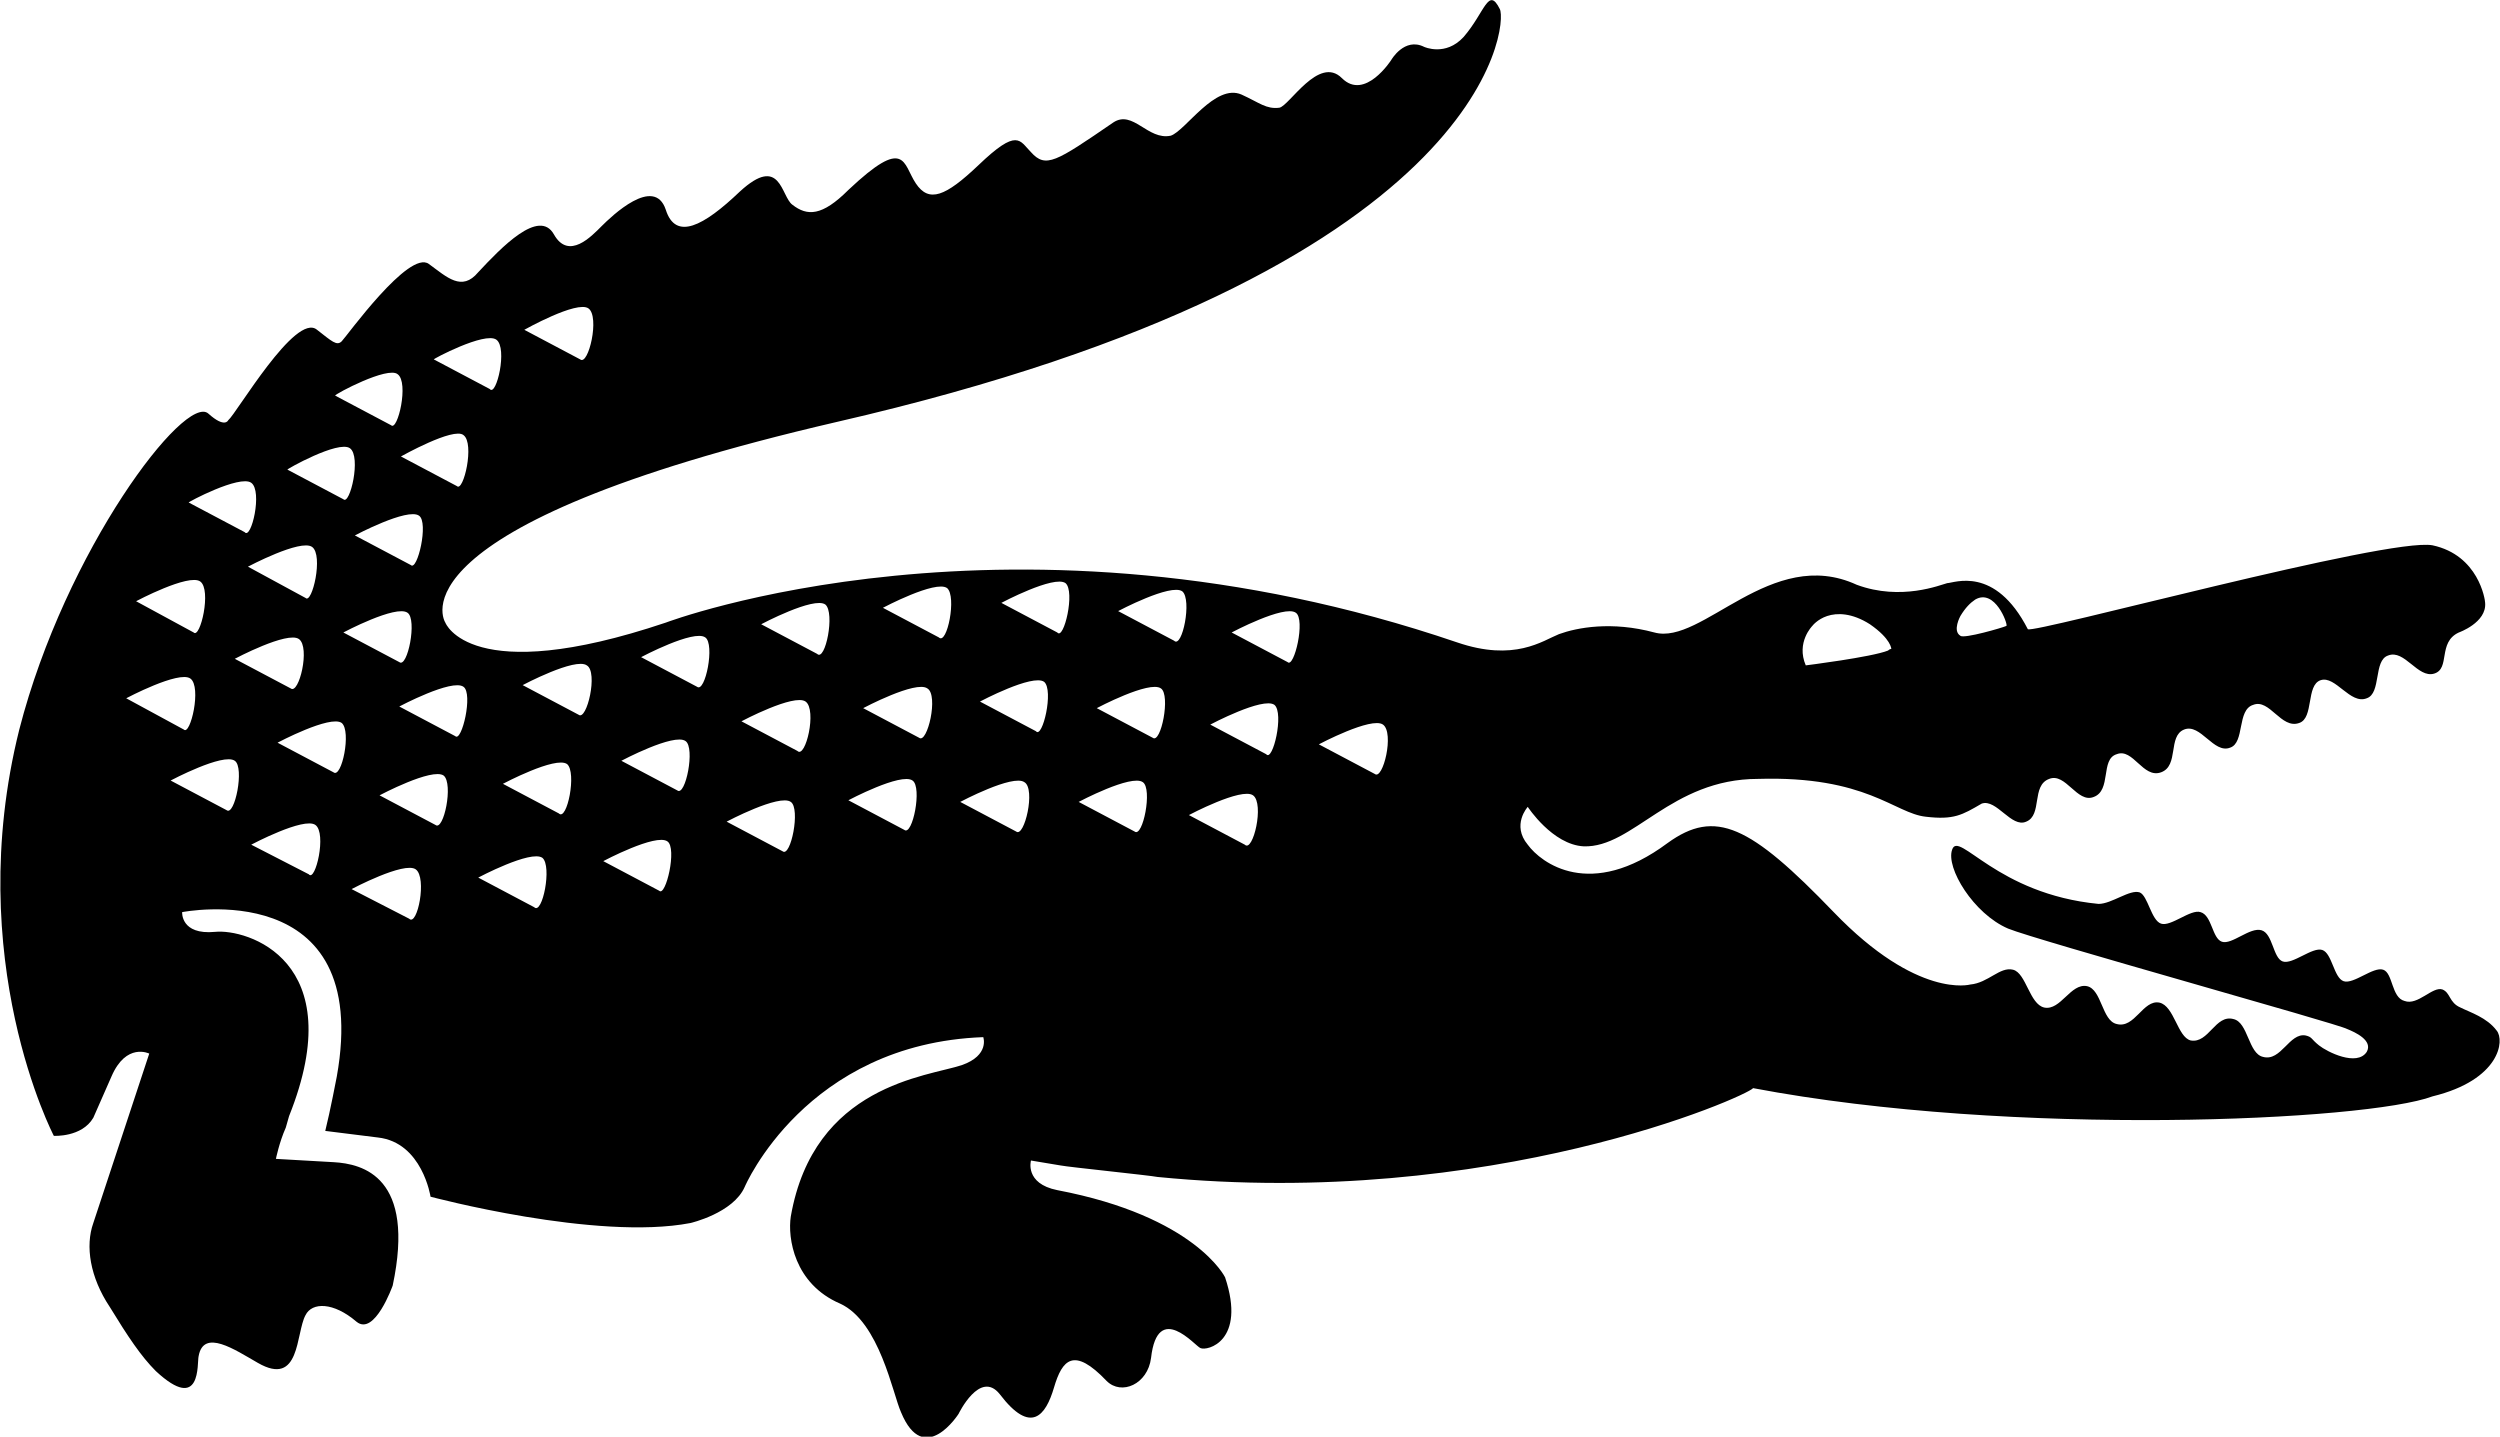 <?xml version="1.0" encoding="utf-8"?>
<!-- Generator: Adobe Illustrator 21.1.0, SVG Export Plug-In . SVG Version: 6.00 Build 0)  -->
<svg version="1.1"
	 id="Calque_1" inkscape:version="0.44.1" sodipodi:docbase="C:\Documents and Settings\Sigurd\Mine dokumenter\Mine bilder" sodipodi:docname="Lacoste logo.svg" sodipodi:version="0.32" xmlns:cc="http://web.resource.org/cc/" xmlns:dc="http://purl.org/dc/elements/1.1/" xmlns:inkscape="http://www.inkscape.org/namespaces/inkscape" xmlns:rdf="http://www.w3.org/1999/02/22-rdf-syntax-ns#" xmlns:sodipodi="http://sodipodi.sourceforge.net/DTD/sodipodi-0.dtd" xmlns:svg="http://www.w3.org/2000/svg"
	 xmlns="http://www.w3.org/2000/svg" xmlns:xlink="http://www.w3.org/1999/xlink" x="0px" y="0px" viewBox="0 0 150 86.2"
	 style="enable-background:new 0 0 150 86.2;" xml:space="preserve">
<sodipodi:namedview  bordercolor="#666666" borderopacity="1.0" gridtolerance="10.0" guidetolerance="10.0" id="base" inkscape:current-layer="g10495" inkscape:cx="149.69901" inkscape:cy="71.963997" inkscape:pageopacity="0.0" inkscape:pageshadow="2" inkscape:window-height="721" inkscape:window-width="1024" inkscape:window-x="-4" inkscape:window-y="-4" inkscape:zoom="2.5684873" objecttolerance="10.0" pagecolor="#ffffff">
	</sodipodi:namedview>
<g id="g10497" transform="matrix(0.987,0,0,0.987,1.947,0.936)">
	<path id="path10499" d="M149.8,61.7c-0.6-0.8-1.6-1.1-2.2-1.4c-0.7-0.3-0.6-0.9-1.1-1.1c-0.6-0.2-1.5,1-2.3,0.7
		c-0.8-0.2-0.7-1.7-1.3-1.9s-1.8,0.9-2.4,0.7c-0.6-0.2-0.7-1.7-1.3-1.9s-1.8,0.9-2.4,0.7c-0.6-0.2-0.6-1.7-1.3-1.9s-1.8,0.9-2.4,0.7
		c-0.6-0.2-0.6-1.6-1.3-1.8c-0.6-0.2-1.8,0.9-2.4,0.7c-0.6-0.2-0.8-1.7-1.3-1.9c-0.6-0.2-1.7,0.7-2.5,0.7c-6.2-0.6-8.5-4.5-8.9-3.3
		c-0.4,1.1,1.3,3.9,3.4,4.8c1.7,0.7,20.1,5.8,20.6,6.1c0.5,0.2,1.6,0.7,1.2,1.4c-0.6,0.9-2.4,0-2.9-0.4s-0.4-0.5-0.8-0.6
		c-1-0.2-1.5,1.6-2.6,1.3c-0.9-0.2-0.9-2.1-1.8-2.3c-1.1-0.3-1.5,1.5-2.6,1.3c-0.8-0.2-1-2.1-1.9-2.3c-1-0.2-1.5,1.6-2.6,1.3
		c-0.9-0.2-0.9-2.1-1.8-2.3c-1-0.2-1.6,1.5-2.6,1.3c-0.9-0.2-1.1-2.1-1.9-2.3c-0.8-0.2-1.5,0.8-2.6,0.9c0,0-3.2,0.9-8.3-4.4
		s-7.2-6.3-10.1-4.2c-4.7,3.5-7.7,1.2-8.5,0.1c-1-1.2,0-2.3,0-2.3s1.5,2.3,3.4,2.4c3,0.1,5.3-4.1,10.6-4.1c6.6-0.2,8.3,2.1,10.2,2.3
		c1.7,0.2,2.2-0.1,3.4-0.8l0,0c0.9-0.3,1.8,1.5,2.7,1.1c1-0.4,0.3-2.2,1.4-2.6c1-0.4,1.7,1.5,2.7,1.1c1.1-0.4,0.4-2.3,1.4-2.6
		c1-0.4,1.6,1.5,2.7,1.1c1.1-0.4,0.4-2.2,1.4-2.6c1-0.4,1.8,1.5,2.8,1.1c0.9-0.3,0.4-2.3,1.4-2.6c1-0.4,1.7,1.5,2.8,1.1
		c0.9-0.3,0.4-2.3,1.3-2.6c0.9-0.3,1.8,1.5,2.8,1.1c0.9-0.3,0.4-2.3,1.3-2.6c1-0.4,1.8,1.4,2.8,1.1c1-0.3,0.2-1.9,1.5-2.5
		c0,0,1.7-0.6,1.6-1.8c0-0.2-0.4-2.9-3.2-3.5c-2.7-0.5-24.3,5.4-24.6,5.1c-2-3.9-4.5-2.8-4.9-2.8c-0.4,0.1-2.8,1.1-5.5,0.1
		c-5.2-2.4-9.4,3.7-12.3,2.9c-2.6-0.7-4.7-0.3-5.8,0.1c-1,0.4-2.7,1.7-6.2,0.5c-27-9.2-48.1-1.2-48.1-1.2c-11.9,4-13.4,0-13.4,0
		s-3.8-5.8,23.8-12.2C88.5,15.6,89.7,0.5,89.2-0.4c-0.7-1.4-0.9,0.2-2.2,1.7c-1.1,1.2-2.4,0.6-2.4,0.6c-1.2-0.6-2,0.8-2,0.8
		s-1.6,2.5-3,1.1s-3.2,1.7-3.8,1.8c-0.8,0.1-1.2-0.3-2.3-0.8c-1.6-0.7-3.4,2.2-4.3,2.5c-1.4,0.3-2.3-1.6-3.5-0.8
		c-3.5,2.4-4.1,2.8-5,1.8c-0.7-0.7-0.8-1.5-3.2,0.8c-2,1.9-3,2.3-3.8,1.1s-0.6-2.9-4.1,0.4c-1.6,1.6-2.5,1.6-3.4,0.9
		c-0.7-0.5-0.7-3.1-3.2-0.8c-2.2,2.1-3.9,3-4.5,1.1c-0.7-2.1-3.3,0.4-3.9,1s-2,2.1-2.9,0.5s-3.2,0.8-4.6,2.3c-1,1.2-1.9,0.3-3-0.5
		c-1.2-0.9-5,4.4-5.3,4.7c-0.3,0.3-0.6,0-1.5-0.7c-1.3-1.1-4.9,5.1-5.4,5.5c0,0-0.2,0.5-1.2-0.4C9.3,22.9,2,32.5-0.8,43.4
		c-3.5,14,2.1,24.7,2.1,24.7S3,68.2,3.7,67l1.1-2.5c0.9-2.1,2.3-1.4,2.3-1.4L3.7,73.4c-0.5,1.4-0.2,3.3,1,5.1c1.1,1.8,1.9,3,2.8,3.9
		c2.8,2.6,2.5-0.5,2.6-0.9c0.3-1.7,2.2-0.4,3.6,0.4c2.6,1.5,2.3-1.8,2.9-2.9c0.4-0.8,1.7-0.8,3.1,0.4c1.1,0.9,2.2-2.2,2.2-2.2
		c1.4-6.6-1.8-7.4-3.6-7.5l-3.5-0.2c0,0,0.2-1,0.6-1.9l0.2-0.7c3.8-9.5-2.6-11.4-4.5-11.2c-2.1,0.2-2-1.2-2-1.2s11.6-2.3,9.4,10
		c0,0-0.4,2.1-0.7,3.3l3.2,0.4c2.7,0.3,3.2,3.6,3.2,3.6s10.1,2.7,15.8,1.6c0,0,2.6-0.6,3.3-2.2c0,0,3.7-8.7,14.5-9.1
		c0,0,0.4,1.1-1.3,1.7c-2.1,0.7-9,1.2-10.4,9.2l0,0c-0.2,1.3,0.2,4.1,3,5.3c2.4,1.1,3.2,5.5,3.7,6.6c1.4,3.4,3.5,0.1,3.5,0.1
		s1.3-2.7,2.5-1.2c1.9,2.5,2.8,1.3,3.3-0.4c0.5-1.7,1.2-2.5,3.2-0.4c0.9,0.9,2.5,0.2,2.7-1.4c0.4-3.5,2.7-0.7,3-0.6
		c0.4,0.2,2.8-0.4,1.5-4.3c0,0-1.8-3.7-10.2-5.3c-2-0.4-1.6-1.8-1.6-1.8l1.8,0.3c0.5,0.1,5.4,0.6,5.9,0.7c20.3,2,35.8-4.9,36.2-5.4
		c15.8,3,37.3,2,41.3,0.5C150,64.7,150.3,62.3,149.8,61.7z M117.2,36.5c0.3-0.5,0.6-0.8,0.9-1c1.2-0.7,2,1.5,1.9,1.6l0,0l0,0
		c-0.2,0.1-2.6,0.8-2.8,0.6C116.7,37.4,117.2,36.5,117.2,36.5z M108.2,37.1c0,0,0.3-0.4,0.9-0.6c0.6-0.2,1.5-0.2,2.6,0.5
		c1.3,0.9,1.3,1.5,1.3,1.5s-0.1,0-0.2,0.1c-1,0.4-5,0.9-5,0.9C107.2,38.1,108.2,37.1,108.2,37.1z M33.8,17.8c0.7,0.5,0,3.5-0.5,3.1
		l-3.4-1.8C29.9,19.1,33.1,17.3,33.8,17.8z M28.2,19.7c0.7,0.5,0,3.5-0.4,3l-3.4-1.8C24.3,20.9,27.5,19.2,28.2,19.7z M26.2,25.5
		c0.7,0.5,0,3.5-0.4,3.1l-3.4-1.8C22.4,26.8,25.6,25,26.2,25.5z M23,33.4l-3.4-1.8c0,0,3.2-1.7,3.9-1.2C24.1,30.8,23.4,33.8,23,33.4
		z M22.3,39.3l-3.4-1.8c0,0,3.2-1.7,3.9-1.2C23.4,36.7,22.8,39.7,22.3,39.3z M22.2,21.8c0.7,0.5,0,3.5-0.4,3.1l-3.4-1.8
		C18.4,23,21.6,21.3,22.2,21.8z M19.3,26.3c0.7,0.5,0,3.5-0.4,3.1l-3.4-1.8C15.4,27.6,18.6,25.8,19.3,26.3z M13.1,33.5
		c0,0,3.2-1.7,3.9-1.2c0.7,0.5,0,3.5-0.4,3.1L13.1,33.5z M15.7,40.9l-3.4-1.8c0,0,3.2-1.7,3.9-1.2C16.9,38.4,16.2,41.3,15.7,40.9z
		 M13.3,28.4c0.7,0.5,0,3.5-0.4,3l-3.4-1.8C9.4,29.6,12.6,27.9,13.3,28.4z M10.2,34.4c0.7,0.5,0,3.5-0.4,3.1l-3.5-1.9
		C6.3,35.6,9.5,33.9,10.2,34.4z M5.7,41.5c0,0,3.2-1.7,3.9-1.2c0.7,0.5,0,3.5-0.4,3.1L5.7,41.5z M11.8,48.3l-3.4-1.8
		c0,0,3.2-1.7,3.9-1.2C12.9,45.7,12.3,48.7,11.8,48.3z M16.8,52.2l-3.5-1.8c0,0,3.2-1.7,3.9-1.2C17.9,49.7,17.2,52.7,16.8,52.2z
		 M18.3,46l-3.4-1.8c0,0,3.2-1.7,3.9-1.2C19.4,43.5,18.8,46.4,18.3,46z M22.9,54.9l-3.5-1.8c0,0,3.2-1.7,3.9-1.2
		C24,52.4,23.4,55.4,22.9,54.9z M24.5,49.2l-3.4-1.8c0,0,3.2-1.7,3.9-1.2C25.6,46.7,25,49.6,24.5,49.2z M25.7,43.8L22.3,42
		c0,0,3.2-1.7,3.9-1.2C26.8,41.2,26.1,44.2,25.7,43.8z M30.5,54.2l-3.4-1.8c0,0,3.2-1.7,3.9-1.2C31.6,51.7,31,54.7,30.5,54.2z
		 M32,48.5l-3.4-1.8c0,0,3.2-1.7,3.9-1.2C33.1,46,32.5,49,32,48.5z M33.2,42.5l-3.4-1.8c0,0,3.2-1.7,3.9-1.2
		C34.4,39.9,33.7,42.9,33.2,42.5z M38.1,53.2l-3.4-1.8c0,0,3.2-1.7,3.9-1.2C39.2,50.6,38.5,53.6,38.1,53.2z M39.2,47.1l-3.4-1.8
		c0,0,3.2-1.7,3.9-1.2C40.3,44.5,39.7,47.5,39.2,47.1z M40.4,40.8L37,39c0,0,3.2-1.7,3.9-1.2C41.5,38.2,40.9,41.2,40.4,40.8z
		 M45.6,50.8L42.2,49c0,0,3.2-1.7,3.9-1.2C46.7,48.2,46.1,51.2,45.6,50.8z M46.5,44.7l-3.4-1.8c0,0,3.2-1.7,3.9-1.2
		S47,45.2,46.5,44.7z M47.7,38.8L44.3,37c0,0,3.2-1.7,3.9-1.2C48.8,36.3,48.2,39.3,47.7,38.8z M53,49.5l-3.4-1.8
		c0,0,3.2-1.7,3.9-1.2C54.1,46.9,53.5,49.9,53,49.5z M53.9,43.9l-3.4-1.8c0,0,3.2-1.7,3.9-1.2C55.1,41.3,54.4,44.3,53.9,43.9z
		 M55.1,37.8L51.7,36c0,0,3.2-1.7,3.9-1.2C56.2,35.3,55.6,38.3,55.1,37.8z M59.8,49.6l-3.4-1.8c0,0,3.2-1.7,3.9-1.2
		C61,47,60.3,50,59.8,49.6z M61,43.5l-3.4-1.8c0,0,3.2-1.7,3.9-1.2C62.1,41,61.4,44,61,43.5z M62.3,37.5l-3.4-1.8
		c0,0,3.2-1.7,3.9-1.2C63.4,35,62.7,38,62.3,37.5z M67,49.6l-3.4-1.8c0,0,3.2-1.7,3.9-1.2C68.1,47,67.5,50,67,49.6z M68.1,43.9
		l-3.4-1.8c0,0,3.2-1.7,3.9-1.2C69.2,41.3,68.6,44.3,68.1,43.9z M69.4,38L66,36.2c0,0,3.2-1.7,3.9-1.2C70.5,35.5,69.9,38.5,69.4,38z
		 M73.7,50.4l-3.4-1.8c0,0,3.2-1.7,3.9-1.2C74.9,47.9,74.2,50.9,73.7,50.4z M75,44.9l-3.4-1.8c0,0,3.2-1.7,3.9-1.2
		C76.1,42.4,75.4,45.4,75,44.9z M76.3,39.3l-3.4-1.8c0,0,3.2-1.7,3.9-1.2C77.4,36.7,76.7,39.7,76.3,39.3z M81.6,46.1l-3.4-1.8
		c0,0,3.2-1.7,3.9-1.2S82.1,46.5,81.6,46.1z"/>
</g>
</svg>
